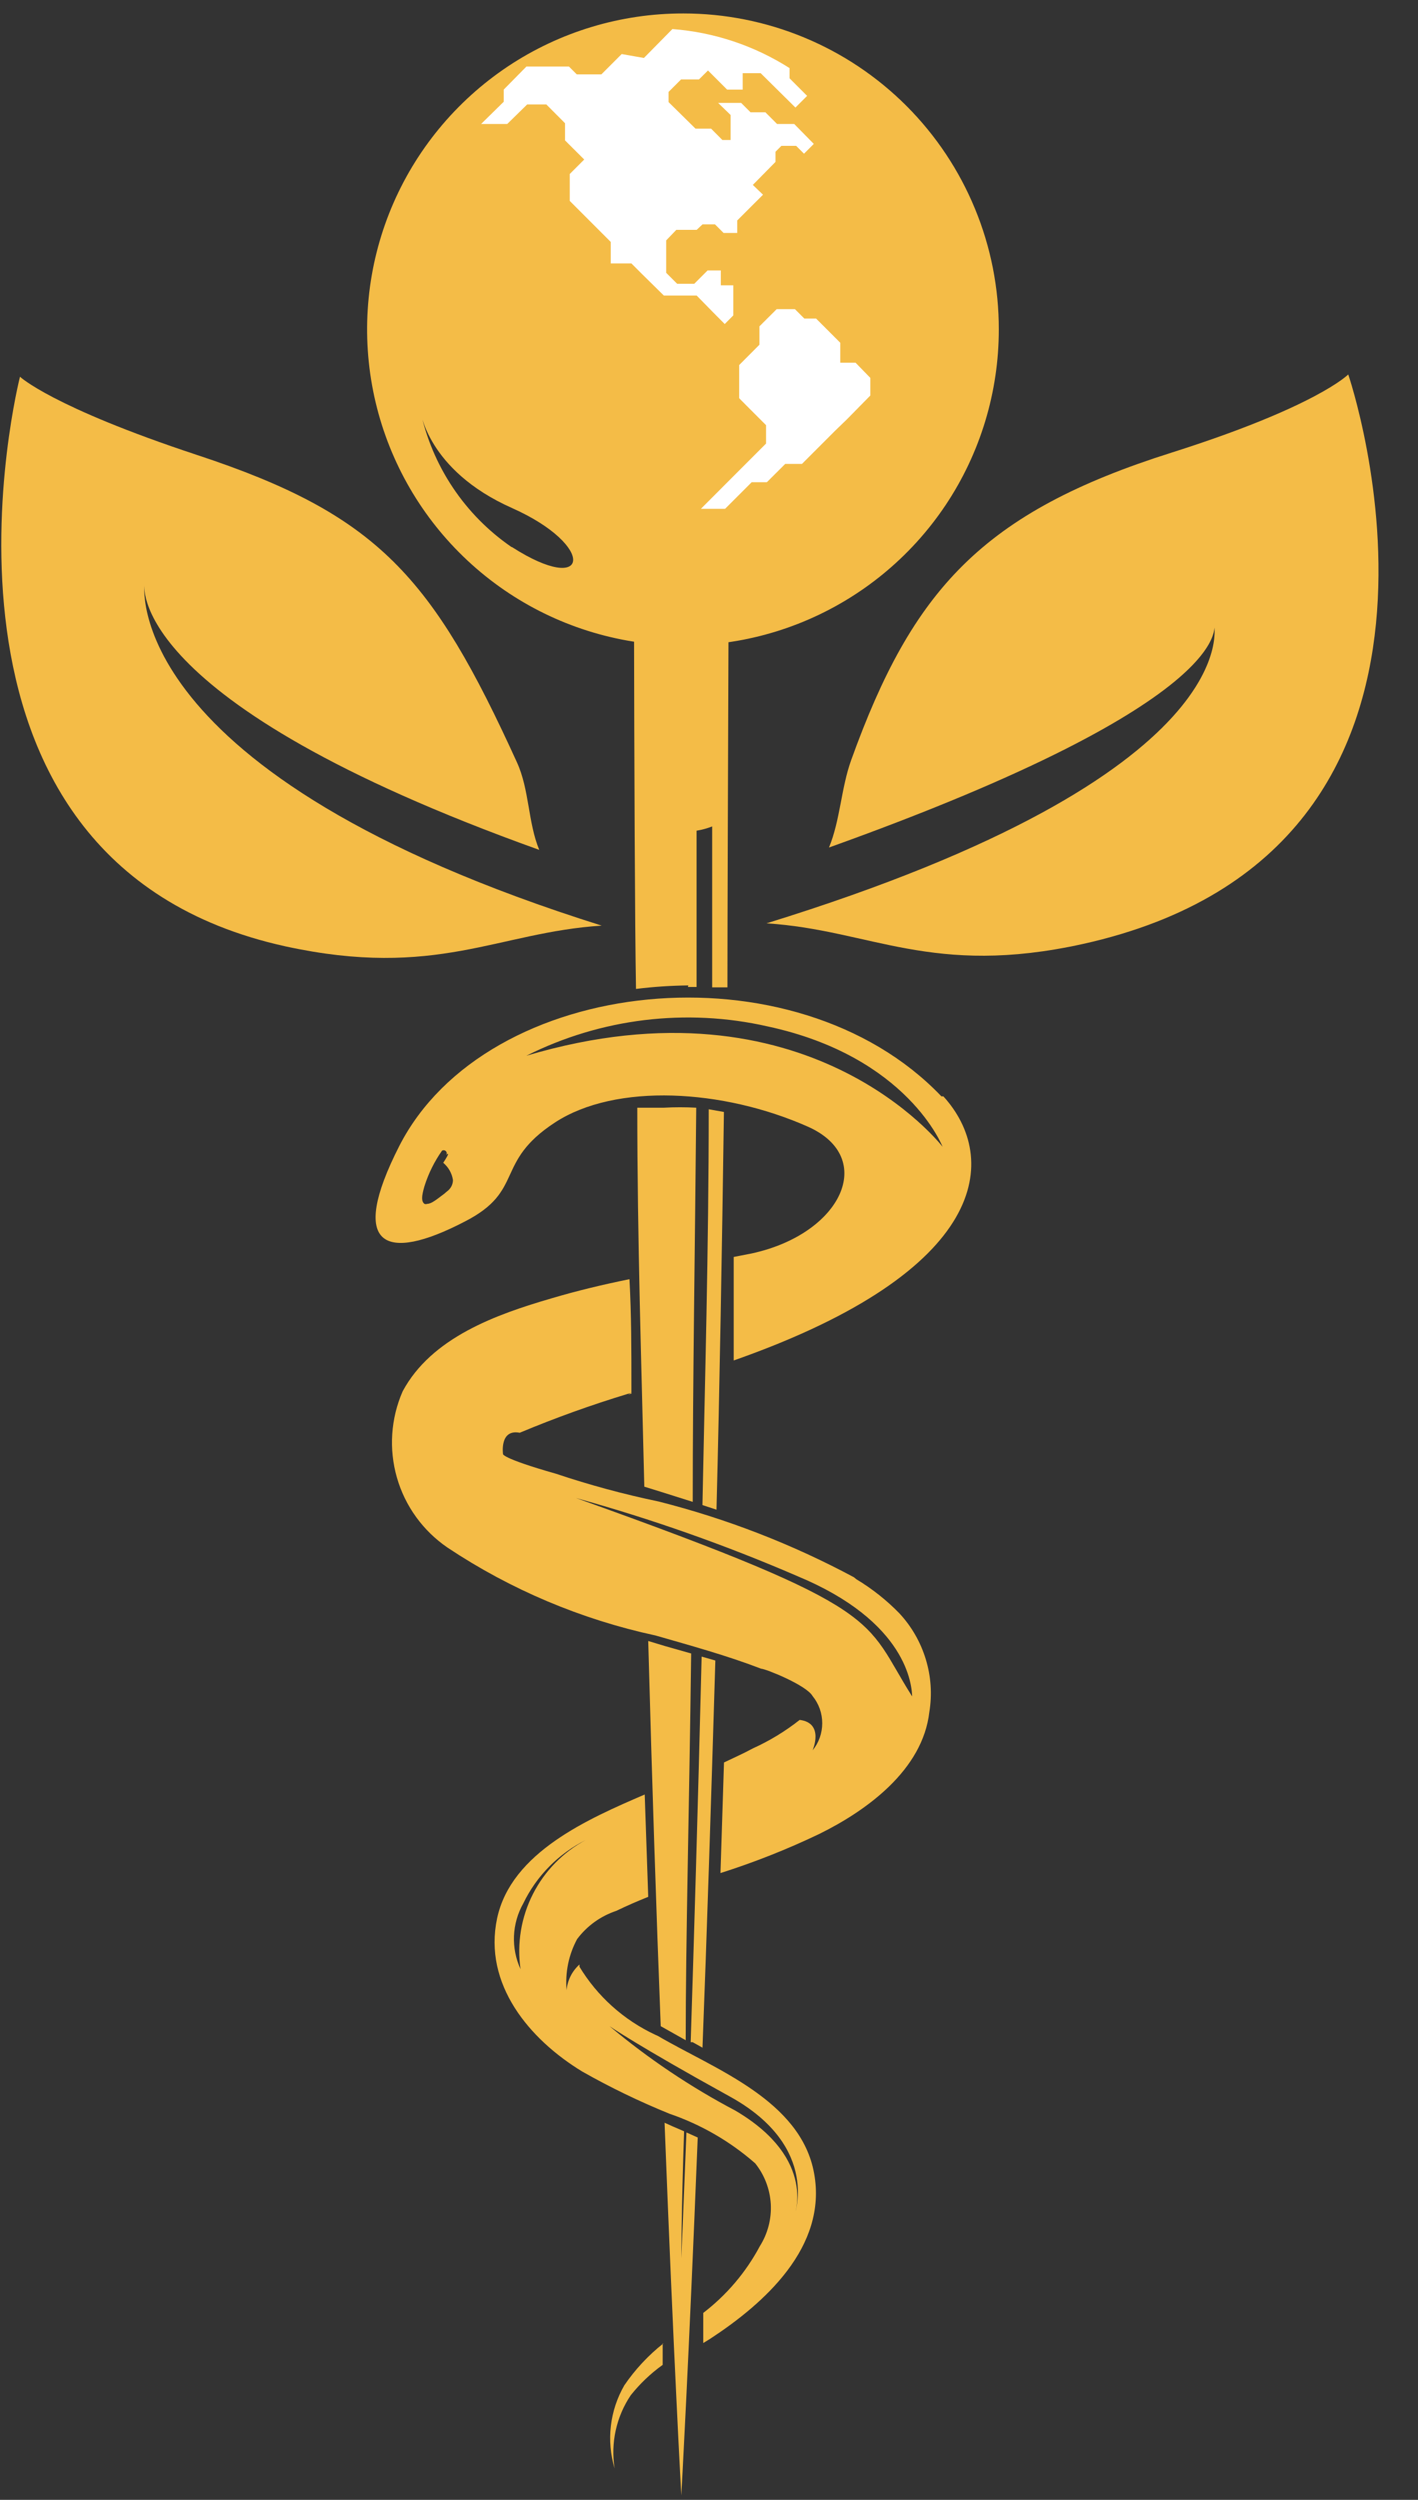 <svg width="21" height="37" viewBox="0 0 21 37" fill="none" xmlns="http://www.w3.org/2000/svg">
<rect x="0" y="0" width="21" height="37" fill="#333333" stroke="none"/>
<path d="M13.942 16.227C11.773 13.955 7.2 14.429 5.91 16.968C5.158 18.448 5.69 18.702 6.887 18.078C7.778 17.621 7.315 17.205 8.217 16.615C9.119 16.025 10.71 16.118 11.97 16.678C12.988 17.135 12.467 18.263 11.132 18.552L10.866 18.604C10.866 19.113 10.866 19.628 10.866 20.136C14.67 18.801 14.798 17.135 13.971 16.227H13.942ZM6.621 17.083C6.621 17.083 6.679 17.037 6.564 17.21C6.641 17.275 6.693 17.365 6.708 17.465C6.708 17.498 6.7 17.53 6.685 17.559C6.67 17.588 6.648 17.613 6.621 17.633L6.581 17.667C6.465 17.754 6.39 17.818 6.326 17.818C6.32 17.821 6.313 17.822 6.306 17.822C6.299 17.822 6.292 17.821 6.286 17.818C6.24 17.783 6.24 17.713 6.286 17.557C6.345 17.369 6.433 17.192 6.546 17.031C6.555 17.026 6.565 17.023 6.576 17.025C6.586 17.026 6.596 17.031 6.603 17.038C6.61 17.045 6.615 17.055 6.616 17.065C6.617 17.076 6.615 17.086 6.61 17.095L6.621 17.083ZM7.795 15.626C8.9 15.072 10.163 14.918 11.369 15.192C13.444 15.638 13.959 16.973 13.959 16.973C13.959 16.973 11.97 14.383 7.795 15.626Z" fill="#F4BC47"/>
<path d="M12.647 23.345C11.732 22.855 10.762 22.479 9.756 22.224C9.241 22.117 8.734 21.98 8.235 21.813C7.403 21.576 7.449 21.518 7.449 21.518C7.449 21.518 7.397 21.148 7.697 21.206C8.223 20.986 8.76 20.793 9.305 20.628C9.461 20.587 9.207 20.662 9.351 20.628V20.518C9.351 19.986 9.351 19.46 9.322 18.933C8.923 19.014 8.536 19.107 8.166 19.217C7.351 19.454 6.391 19.795 5.963 20.593C5.787 20.996 5.757 21.447 5.878 21.869C5.999 22.292 6.265 22.658 6.628 22.906C7.564 23.529 8.61 23.97 9.71 24.207C10.23 24.357 10.762 24.502 11.271 24.698C11.335 24.698 11.942 24.941 12.034 25.103C12.127 25.217 12.177 25.359 12.177 25.505C12.177 25.651 12.127 25.794 12.034 25.907C12.034 25.907 12.213 25.502 11.843 25.456C11.63 25.624 11.397 25.766 11.149 25.878C11.011 25.953 10.866 26.017 10.722 26.086L10.67 27.723C11.17 27.564 11.659 27.371 12.133 27.144C12.838 26.797 13.665 26.196 13.763 25.34C13.806 25.079 13.788 24.811 13.71 24.557C13.633 24.304 13.499 24.071 13.318 23.877C13.129 23.683 12.915 23.514 12.682 23.374L12.647 23.345ZM13.509 25.109C12.774 23.953 13.197 23.837 8.53 22.172C9.648 22.482 10.744 22.868 11.809 23.328C13.428 23.999 13.509 24.936 13.509 25.132" fill="#F4BC47"/>
<path d="M9.825 34.684C9.602 34.86 9.407 35.069 9.247 35.303C9.14 35.488 9.072 35.692 9.047 35.904C9.022 36.116 9.041 36.331 9.102 36.535C9.042 36.157 9.127 35.771 9.34 35.453C9.476 35.282 9.635 35.13 9.814 35.002V34.684" fill="#F4BC47"/>
<path d="M9.704 30.116C9.239 29.899 8.848 29.549 8.582 29.11V29.076C8.472 29.174 8.404 29.31 8.391 29.457C8.368 29.195 8.422 28.931 8.547 28.7C8.693 28.505 8.895 28.36 9.125 28.283C9.282 28.208 9.438 28.139 9.6 28.075L9.548 26.56C8.715 26.919 7.57 27.416 7.362 28.393C7.154 29.37 7.842 30.186 8.622 30.66C9.038 30.896 9.469 31.104 9.912 31.284C10.38 31.444 10.812 31.693 11.184 32.019C11.322 32.191 11.402 32.401 11.415 32.621C11.427 32.84 11.371 33.058 11.253 33.245C11.048 33.63 10.762 33.967 10.415 34.233C10.415 34.389 10.415 34.54 10.415 34.679L10.519 34.615C11.323 34.089 12.254 33.256 12.057 32.169C11.861 31.082 10.583 30.625 9.744 30.134L9.704 30.116ZM7.709 29.145C7.638 28.991 7.605 28.823 7.612 28.654C7.619 28.485 7.666 28.32 7.749 28.173C7.946 27.764 8.274 27.433 8.68 27.231C8.341 27.411 8.066 27.692 7.892 28.034C7.718 28.377 7.654 28.765 7.709 29.145ZM11.757 32.817C11.757 32.817 12.121 31.961 10.889 31.238C10.226 30.889 9.602 30.47 9.027 29.989C9.027 29.989 9.444 30.278 10.808 31.03C12.173 31.782 11.757 32.817 11.757 32.817Z" fill="#F4BC47"/>
<path d="M9.438 16.389C9.438 18.355 9.501 20.234 9.542 22.004L9.784 22.079L10.259 22.229C10.259 20.431 10.293 18.471 10.311 16.395C10.151 16.386 9.991 16.386 9.831 16.395C9.692 16.395 9.565 16.395 9.438 16.395" fill="#F4BC47"/>
<path d="M10.403 22.276L10.611 22.345C10.658 20.494 10.692 18.529 10.721 16.458L10.496 16.418C10.496 18.511 10.438 20.466 10.403 22.276Z" fill="#F4BC47"/>
<path d="M10.236 24.473L9.848 24.363L9.6 24.288C9.657 26.41 9.721 28.335 9.785 29.989L10.155 30.197C10.155 28.711 10.207 26.768 10.236 24.473Z" fill="#F4BC47"/>
<path d="M10.188 14.608H10.316C10.316 12.874 10.316 14.157 10.316 12.295C10.395 12.282 10.472 12.261 10.547 12.232C10.547 14.123 10.547 12.851 10.547 14.614H10.773C10.773 12.7 10.807 5.466 10.807 3.431C10.586 3.541 10.343 3.599 10.096 3.599C9.849 3.599 9.606 3.541 9.385 3.431C9.385 5.478 9.385 12.717 9.419 14.637C9.677 14.605 9.935 14.588 10.194 14.585" fill="#F4BC47"/>
<path d="M10.166 31.562C10.119 32.765 10.09 33.424 10.09 33.424C10.09 33.424 10.09 32.759 10.131 31.545L9.957 31.47L9.842 31.418C9.975 34.887 10.09 36.934 10.09 36.934C10.09 36.934 10.2 34.968 10.333 31.637L10.166 31.562Z" fill="#F4BC47"/>
<path d="M10.403 30.325C10.467 28.659 10.53 26.722 10.594 24.577L10.391 24.519C10.334 26.832 10.276 28.746 10.229 30.226H10.258L10.403 30.307" fill="#F4BC47"/>
<path d="M10.12 0.199C9.195 0.198 8.29 0.471 7.52 0.984C6.75 1.498 6.149 2.228 5.794 3.082C5.439 3.937 5.346 4.878 5.526 5.786C5.706 6.693 6.151 7.528 6.805 8.182C7.459 8.837 8.292 9.283 9.2 9.464C10.107 9.645 11.048 9.553 11.903 9.199C12.758 8.845 13.489 8.246 14.004 7.476C14.518 6.707 14.792 5.802 14.792 4.877C14.793 4.263 14.673 3.654 14.438 3.087C14.204 2.519 13.86 2.004 13.426 1.569C12.992 1.135 12.477 0.79 11.909 0.555C11.342 0.32 10.734 0.199 10.12 0.199ZM7.576 8.097C6.881 7.62 6.397 6.893 6.223 6.068C6.223 6.068 6.321 6.958 7.582 7.519C8.842 8.08 8.738 8.838 7.582 8.097" fill="#F4BC47"/>
<path d="M9.207 0.8L8.906 1.101H8.542L8.426 0.985H7.796L7.46 1.326V1.506L7.125 1.835H7.512L7.807 1.546H8.091L8.368 1.824V2.078L8.652 2.361L8.438 2.575V2.974L8.86 3.396L9.045 3.581V3.899H9.351L9.513 4.061L9.831 4.374H10.317L10.566 4.628L10.733 4.796L10.86 4.668V4.223H10.675V4.003H10.479L10.282 4.2H10.028L9.866 4.038V3.558L10.016 3.402H10.317L10.404 3.321H10.589L10.716 3.448H10.918V3.263L11.126 3.055L11.3 2.882L11.149 2.737L11.485 2.396V2.246L11.572 2.159H11.791L11.907 2.275L12.052 2.13L11.762 1.835H11.508L11.335 1.662H11.115L10.976 1.523H10.635L10.82 1.702V2.072H10.698L10.531 1.904H10.3L9.901 1.511V1.361L10.086 1.176H10.351L10.485 1.043L10.768 1.326H10.999V1.083H11.265L11.78 1.592L11.953 1.419L11.693 1.159V1.008C11.171 0.676 10.575 0.477 9.958 0.43L9.536 0.858L9.207 0.8Z" fill="white"/>
<path d="M12.67 5.368H12.444V5.073L12.282 4.911L12.086 4.715H11.912L11.773 4.576H11.502L11.247 4.83V5.102L10.947 5.403V5.894L11.091 6.039L11.345 6.293V6.565L11.01 6.9L10.38 7.531H10.738L11.132 7.137H11.357L11.629 6.866H11.877L12.369 6.374L12.543 6.206L12.889 5.854V5.593L12.67 5.368Z" fill="white"/>
<path d="M2.14 8.629C2.14 8.629 1.805 10.364 7.986 12.579C7.818 12.174 7.841 11.688 7.656 11.284C6.402 8.531 5.598 7.617 2.915 6.733C0.764 6.022 0.296 5.576 0.296 5.576C0.296 5.576 -1.537 12.741 4.228 14.007C6.46 14.493 7.367 13.799 8.911 13.7C1.73 11.445 2.14 8.629 2.14 8.629Z" fill="#F4BC47"/>
<path d="M17.978 9.208C17.978 9.208 18.458 10.329 12.277 12.544C12.444 12.139 12.456 11.665 12.606 11.249C13.514 8.728 14.549 7.583 17.354 6.698C19.505 6.016 19.967 5.542 19.967 5.542C19.967 5.542 22.373 12.567 16.035 13.972C13.803 14.464 12.896 13.764 11.352 13.666C18.539 11.445 17.978 9.231 17.978 9.231" fill="#F4BC47"/>
</svg>
